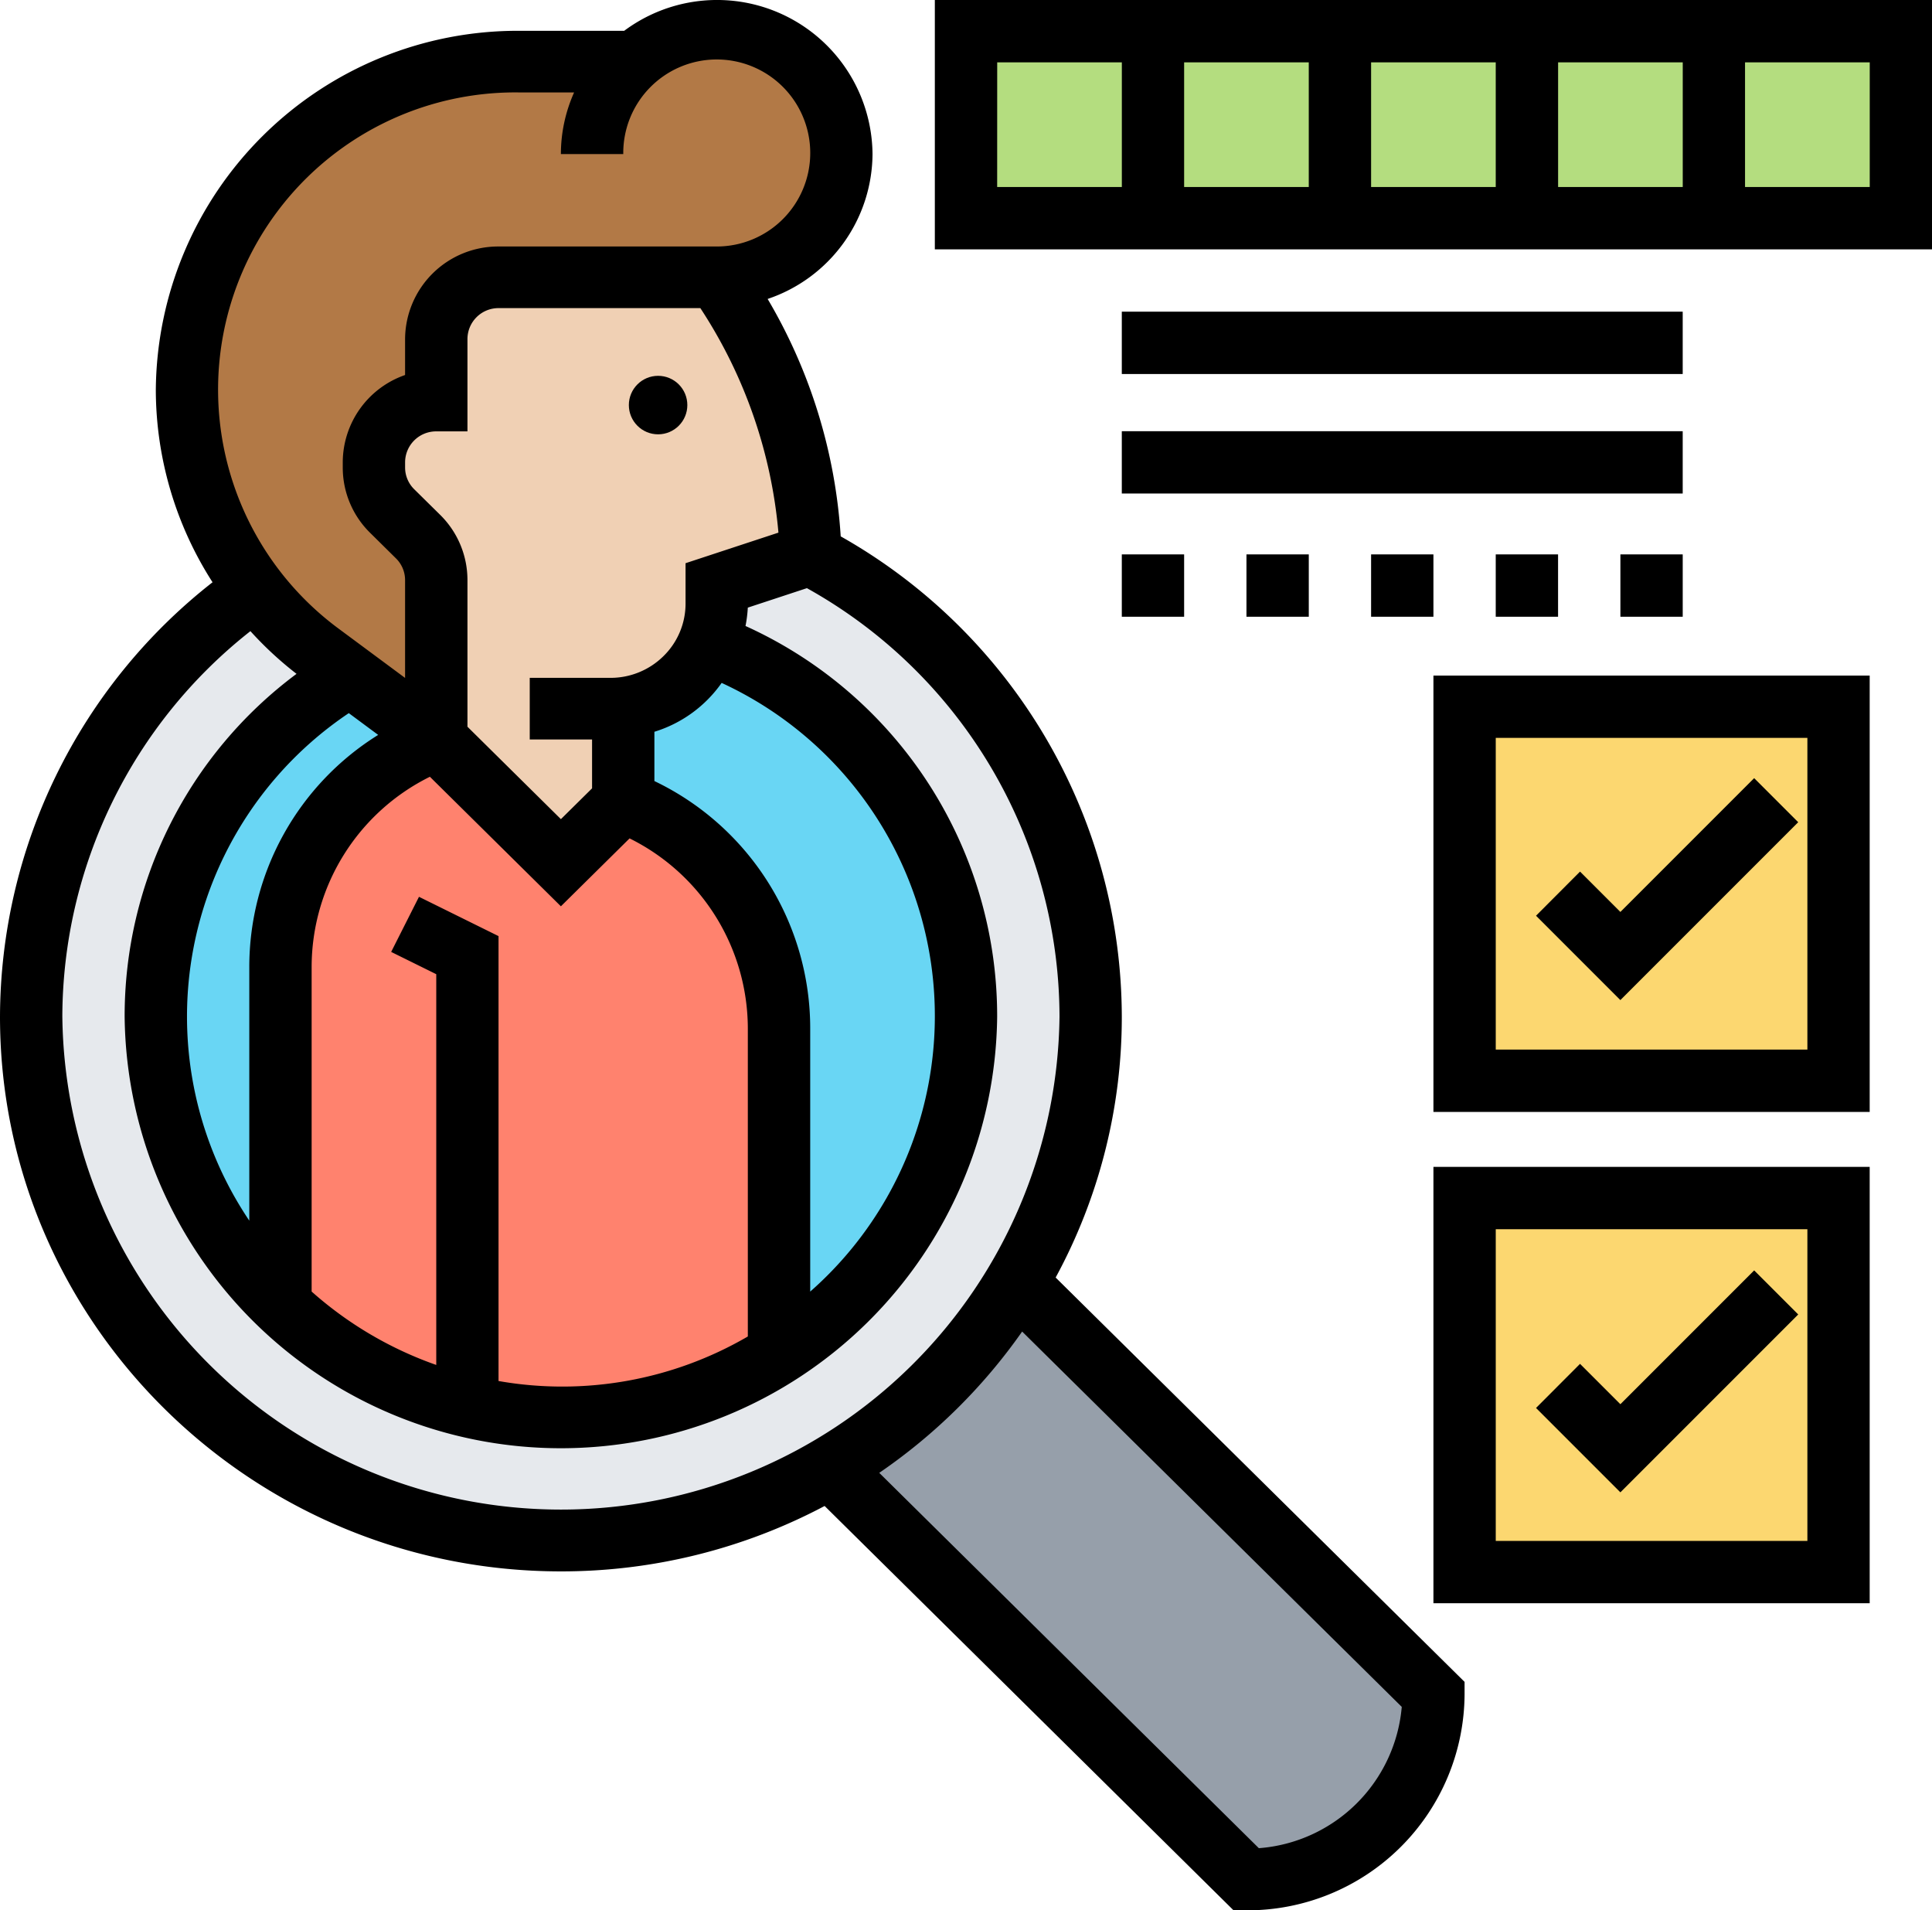 <svg xmlns="http://www.w3.org/2000/svg" width="138.87" height="137.282" viewBox="0 0 138.87 137.282">
  <g id="Grupo_131950" data-name="Grupo 131950" transform="translate(-701.501 -5343.366)">
    <g id="comportamiento" transform="translate(700.501 5342.366)">
      <g id="Grupo_129687" data-name="Grupo 129687" transform="translate(3.102 3.24)">
        <g id="Grupo_129678" data-name="Grupo 129678" transform="translate(67.333)">
          <path id="Trazado_194867" data-name="Trazado 194867" d="M32,2H99.2V15.439H32Z" transform="translate(-32 -2)" fill="#b4dd7f"/>
        </g>
        <g id="Grupo_129679" data-name="Grupo 129679" transform="translate(57.567 89.439)">
          <path id="Trazado_194868" data-name="Trazado 194868" d="M41.079,42.64,71,72.564A13.459,13.459,0,0,1,57.564,86L27.64,56.079A38.235,38.235,0,0,0,41.079,42.64Z" transform="translate(-27.64 -42.64)" fill="#969faa"/>
        </g>
        <g id="Grupo_129680" data-name="Grupo 129680" transform="translate(0 32.578)">
          <circle id="Elipse_6219" data-name="Elipse 6219" cx="38.368" cy="38.368" r="38.368" transform="translate(0 0)" fill="#e6e9ed"/>
        </g>
        <g id="Grupo_129681" data-name="Grupo 129681" transform="translate(9.461 42.07)">
          <circle id="Elipse_6220" data-name="Elipse 6220" cx="28.908" cy="28.908" r="28.908" transform="translate(0 0)" fill="#69d6f4"/>
        </g>
        <g id="Grupo_129682" data-name="Grupo 129682" transform="translate(11.337)">
          <path id="Trazado_194869" data-name="Trazado 194869" d="M39.164,4.24a8.956,8.956,0,1,1,5.913,15.679H29.4a4.493,4.493,0,0,0-4.48,4.48v4.48a4.512,4.512,0,0,0-4.48,4.48v.381a4.493,4.493,0,0,0,1.322,3.181L23.6,38.756a4.493,4.493,0,0,1,1.322,3.181v11.58L18.67,48.835l-2.105-1.59a22.517,22.517,0,0,1-4.681-4.659,22,22,0,0,1-2.352-3.763A23.883,23.883,0,0,1,30.9,4.24Z" transform="translate(-7 -2)" fill="#b27946"/>
        </g>
        <g id="Grupo_129683" data-name="Grupo 129683" transform="translate(18.056 50.555)">
          <path id="Trazado_194870" data-name="Trazado 194870" d="M23.439,73.493A29.079,29.079,0,0,1,10,66.168V41.552A17.863,17.863,0,0,1,21.2,25l8.959,8.959,4.48-4.48a17.863,17.863,0,0,1,11.2,16.552V69.685a29.1,29.1,0,0,1-22.4,3.808Z" transform="translate(-10 -25)" fill="#ff826e"/>
        </g>
        <g id="Grupo_129684" data-name="Grupo 129684" transform="translate(24.776 17.919)">
          <path id="Trazado_194871" data-name="Trazado 194871" d="M26.439,52.557,17.48,43.6V32.018a4.493,4.493,0,0,0-1.322-3.181L14.322,27A4.493,4.493,0,0,1,13,23.82v-.381a4.512,4.512,0,0,1,4.48-4.48V14.48A4.493,4.493,0,0,1,21.959,10H37.638s6.72,8.959,6.72,20.159l-6.72,2.24V33.72a7.591,7.591,0,0,1-.582,2.912,7.605,7.605,0,0,1-6.137,4.659v6.787Z" transform="translate(-13 -10)" fill="#f0d0b4"/>
        </g>
        <g id="Grupo_129685" data-name="Grupo 129685" transform="translate(103.17 83.856)">
          <path id="Trazado_194872" data-name="Trazado 194872" d="M48,40H74.878V66.878H48Z" transform="translate(-48 -40)" fill="#fcd770"/>
        </g>
        <g id="Grupo_129686" data-name="Grupo 129686" transform="translate(103.17 48.548)">
          <path id="Trazado_194873" data-name="Trazado 194873" d="M48,24H74.878V50.878H48Z" transform="translate(-48 -24)" fill="#fcd770"/>
        </g>
      </g>
      <g id="Grupo_129688" data-name="Grupo 129688" transform="translate(1 1)">
        <circle id="Elipse_6221" data-name="Elipse 6221" cx="2.102" cy="2.102" r="2.102" transform="translate(45.201 27.008)"/>
        <path id="Trazado_194874" data-name="Trazado 194874" d="M81.634,74.069A39.718,39.718,0,0,0,61.429,39.545a38.264,38.264,0,0,0-5.252-17.061,11.06,11.06,0,0,0,7.539-10.413A11.173,11.173,0,0,0,45.866,3.214H38.331A26.011,26.011,0,0,0,12.2,29.048a25.675,25.675,0,0,0,4.077,13.795A39.775,39.775,0,0,0,1,74.069c0,21.976,18.087,39.856,40.317,39.856a40.406,40.406,0,0,0,18.956-4.7l29.393,29.057h.927a15.609,15.609,0,0,0,15.679-15.5v-.917L76.879,92.808a39.221,39.221,0,0,0,4.755-18.739Zm-49.276-3.06V99.09A26.906,26.906,0,0,1,23.4,93.816l0-23.322a15.269,15.269,0,0,1,8.5-13.673l9.416,9.309,4.937-4.88a15.269,15.269,0,0,1,8.5,13.673V97.044a26.492,26.492,0,0,1-17.919,3.2V68.272l-5.718-2.825-2,3.961ZM26.071,52.248l2.112,1.565a19.641,19.641,0,0,0-9.264,16.68l0,18.227a26.258,26.258,0,0,1,7.154-36.473Zm21.966,4.885V53.588a9.219,9.219,0,0,0,4.834-3.512,26.362,26.362,0,0,1,6.366,43.742v-18.9a19.7,19.7,0,0,0-11.2-17.789Zm2.24-15.659v2.894a5.279,5.279,0,0,1-1.584,3.78,5.406,5.406,0,0,1-3.823,1.565H39.077v4.428h4.48v3.512l-2.24,2.214L34.6,53.225V42.692a6.574,6.574,0,0,0-1.969-4.7L30.774,36.16a2.192,2.192,0,0,1-.656-1.568v-.379A2.229,2.229,0,0,1,32.358,32H34.6V25.356a2.229,2.229,0,0,1,2.24-2.214h14.5a34.939,34.939,0,0,1,5.613,16.135ZM38.331,7.643h3.935a10.855,10.855,0,0,0-.95,4.428H45.8a6.72,6.72,0,1,1,6.72,6.643H36.837a6.69,6.69,0,0,0-6.72,6.643v2.593a6.661,6.661,0,0,0-4.48,6.264v.379a6.574,6.574,0,0,0,1.969,4.7l1.855,1.833a2.192,2.192,0,0,1,.656,1.568v7.024l-4.78-3.543A21.359,21.359,0,0,1,38.331,7.643ZM5.48,74.069A35.363,35.363,0,0,1,19,46.356a25.513,25.513,0,0,0,3.315,3.069A30.649,30.649,0,0,0,9.959,74.069a31.36,31.36,0,0,0,62.716,0A30.777,30.777,0,0,0,54.586,45.986a9.575,9.575,0,0,0,.166-1.32L59,43.267a35.316,35.316,0,0,1,18.156,30.8,35.84,35.84,0,0,1-71.675,0Zm96.277,49.594a11.154,11.154,0,0,1-10.272,10.154L64.2,106.844A40.4,40.4,0,0,0,74.471,96.69Z" transform="translate(-1 -1)"/>
        <path id="Trazado_194875" data-name="Trazado 194875" d="M47,70.358H78.358V39H47ZM51.48,43.48h22.4v22.4H51.48Z" transform="translate(56.033 44.856)"/>
        <path id="Trazado_194876" data-name="Trazado 194876" d="M56.356,51.909l-2.9-2.9L50.293,52.18l6.063,6.063L69.139,45.46l-3.167-3.167Z" transform="translate(60.115 49.002)"/>
        <path id="Trazado_194877" data-name="Trazado 194877" d="M47,54.358H78.358V23H47ZM51.48,27.48h22.4v22.4H51.48Z" transform="translate(56.033 25.548)"/>
        <path id="Trazado_194878" data-name="Trazado 194878" d="M56.356,35.909l-2.9-2.9L50.293,36.18l6.063,6.063L69.139,29.46l-3.167-3.167Z" transform="translate(60.115 29.627)"/>
        <path id="Trazado_194879" data-name="Trazado 194879" d="M31,1V18.919h71.675V1ZM62.358,5.48h8.959v8.959H62.358Zm-4.48,8.959H48.919V5.48h8.959ZM75.8,5.48h8.959v8.959H75.8Zm-40.317,0h8.959v8.959H35.48ZM98.2,14.439H89.236V5.48H98.2Z" transform="translate(36.195 -1)"/>
        <path id="Trazado_194880" data-name="Trazado 194880" d="M37,11H77.317v4.48H37Z" transform="translate(43.634 11.398)"/>
        <path id="Trazado_194881" data-name="Trazado 194881" d="M37,15H77.317v4.48H37Z" transform="translate(43.634 15.987)"/>
        <path id="Trazado_194882" data-name="Trazado 194882" d="M37,19h4.48v4.48H37Z" transform="translate(43.634 20.841)"/>
        <path id="Trazado_194883" data-name="Trazado 194883" d="M53,19h4.48v4.48H53Z" transform="translate(63.472 20.841)"/>
        <path id="Trazado_194884" data-name="Trazado 194884" d="M49,19h4.48v4.48H49Z" transform="translate(58.512 20.841)"/>
        <path id="Trazado_194885" data-name="Trazado 194885" d="M45,19h4.48v4.48H45Z" transform="translate(53.553 20.841)"/>
        <path id="Trazado_194886" data-name="Trazado 194886" d="M41,19h4.48v4.48H41Z" transform="translate(48.594 20.841)"/>
      </g>
    </g>
  </g>
</svg>
